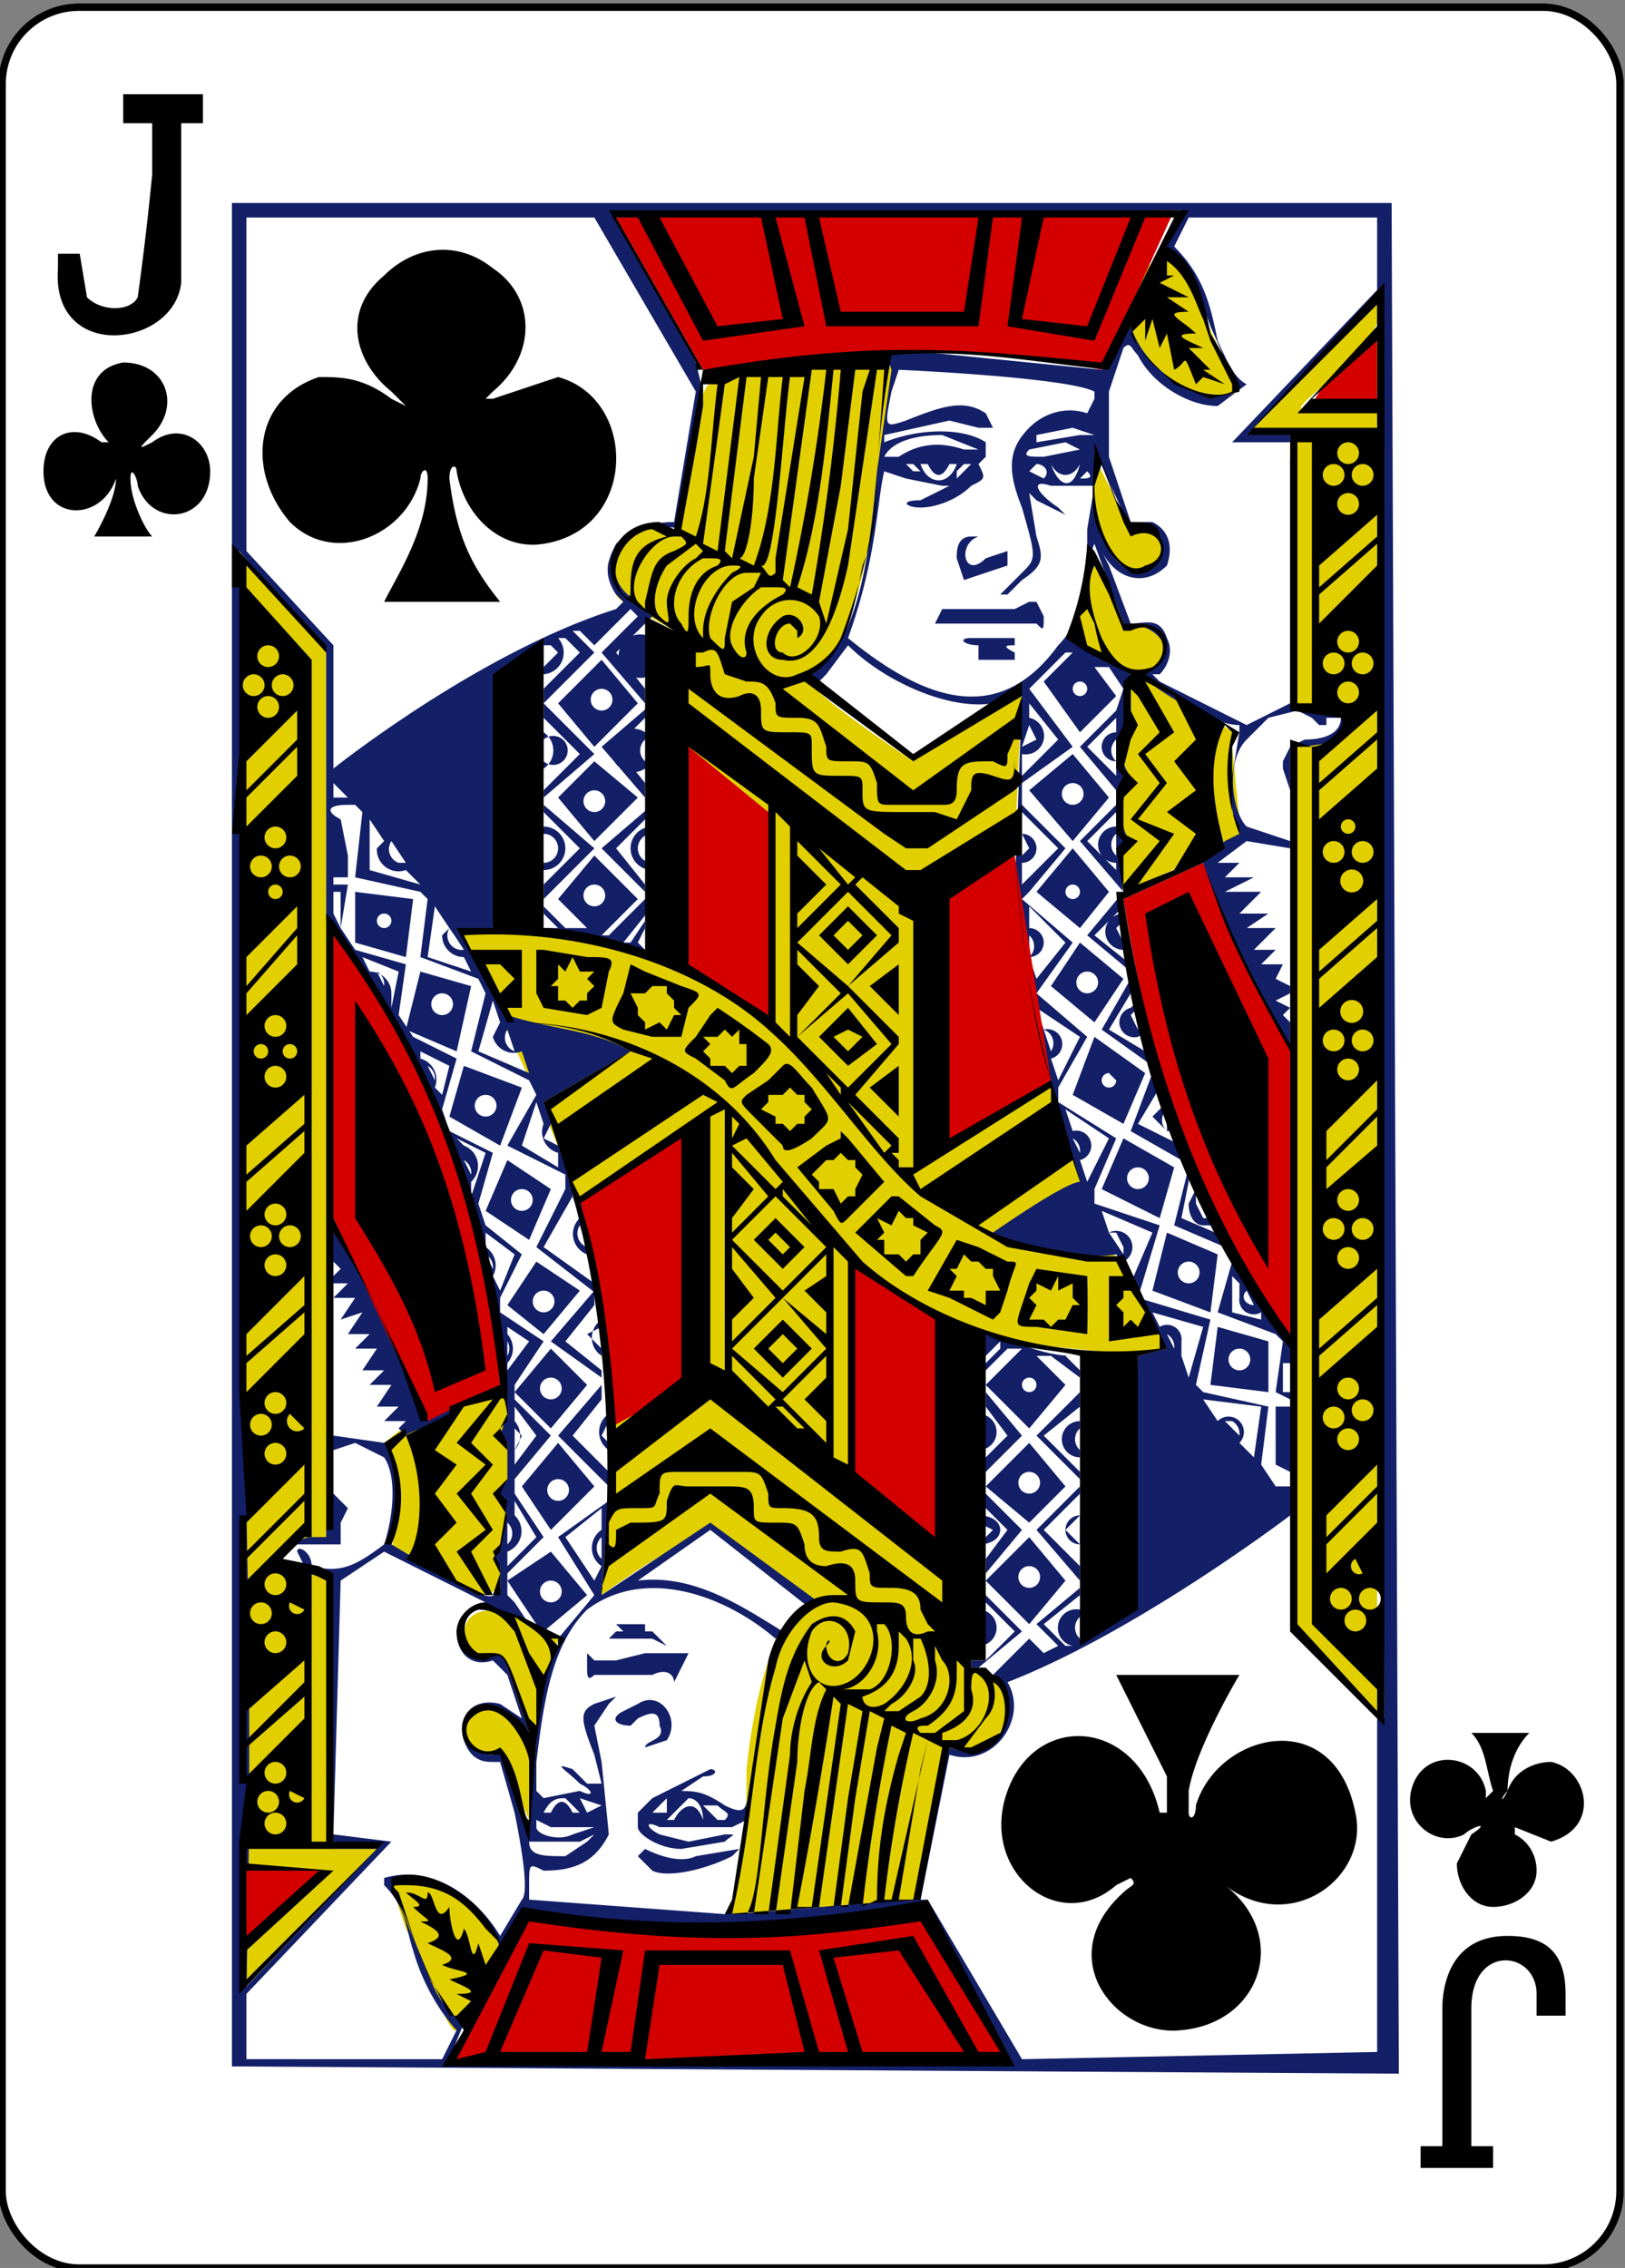 <svg xmlns="http://www.w3.org/2000/svg" width="224.2" height="312.8"><rect width="100%" height="100%" fill="#808080" stroke="none"/><rect ry="10.6" rx="10.6" width="223.2" height="311.8" x="2314.3" y="590" fill="#fff" stroke="#000" transform="translate(-2314 -589)"/><path d="M63 280c-1 1-4-8-7-14l-2-6c2-2 6-1 9 2 4 2 6 6 6 6zm-29-7v-4l11-11H34l-1-4V77l12 12v123s-6 0-6 3c-1 2 7 2 7 2v38h6l-18 18zm39-22l-4-9c-5 1-7-6-2-7 2 0 5 3 6 6v10zm1-11c-2-3-3-12-6-12-3 1-5-1-4-3 1-6 11-1 13 1l-3 14zm-20-26l1-6-2-9c6-5 15-10 17-7 1 12 0 18-1 27l-2 1-3-1-8-4zm101-91c-1-9-1-23 1-29 1-2 13 6 14 7v2l1 10v3l-16 7zm-6-38l2-8c1 0 2 7 5 9 5 0 5 3 4 5 0 0-1 2-3 2-4-2-10-3-8-8zm-65-6c-1-1 2-8 9-6 3-6 3-20 5-20 2-1 26-8 25-2s-2 35-11 43c-1 1 14 11 14 11l15-10-1 22c0 13 2 22 6 35-1 2 3 10 6 18l11 19c-10-4-20-2-31-6l-1 45s6 3 7 5l1 2c0 4-3 8-8 6l-5 21-25 2 2-12v-8c1-10 4-22 9-23-1 1-12-9-14-10-7 3-15 9-15 9l1-17-1-23c-2-15-9-29-14-40l-5-11c8-1 16 0 30 4l-1-46-7-4c-2-1-1-4-2-4zm67-10v-6l5 10h3c3 3 0 6-3 6-2-1-5-5-5-10zm28 156l-1-122c3-1 6 1 9-3-2-3-6-2-9-3V60l-5-1 8-8 2-2 7-8c1 2 1 4-6 11-6 5-6 5 0 4 6 0 7 0 6 2v179zM162 36l1 1 8 17c-6 2-13-3-15-8s4-13 6-10z" fill="#e2cf00"/><path d="M32 28v257l161 1-1-258zm53 54l1 1-1 1c-19 6-39 22-39 22V89L34 76V30h48l14 24-3 18c-1 0-5 0-8 3-1 2-2 4 0 7zm91 53l1-2h-3l2-2h-3l3-3h-4l3-2h-4l3-3h-5l4-2h-4l2-2h-3l4-3 6 1v19zm2-32c10 0 12-5 1-6l-1-34v-3h-6l18-19 1 196-12-12v-39c-5-4-7-11-9-15l-7-3 1-5v-2l-2 8 7 3 1 2-2 7 8 3 1 1-1 7 2 1v1h-2v8l2 1v2h-2l-2-3 1-8-9-2-1-1 2-9-10-3 4 7-4 1-1 35h-7a2 2 0 00-1 5h-1l-3-3 5-4v-1l-6 5 3 3-2 1-2-2-5 5 1 1c3 7-2 11-7 9l-5 21-25 2v-1l-1 1-27-2v-2c0-3 0-3 2-2 4 0 7-1 9-5l-1-10-1-5 2-3 1-1-3 1c-2 1-2 2 0 7l1 4h-2l-2-2c-3-1-1 0 1 2 2 1 2 2 0 1l-5 1-1-1v-4c1-8 2-16 7-21 8-6 19-2 26 4l1-1c-5-3-12-8-20-7l10-7 14 11 1-1-15-11-15 10 1-13-7 5 5 8-5 6v1c-2 3-3 8-3 13l-1 12-3-8c-1-3-1-3-2-2-7 0-4-12 4-4l1 1-3-9c-1-2-1-2-3-2-2 1-3 0-3-3 0-5 6-3 9-1l-2-3-1-1v-3l5-5-4-6v-2l5-6-5-5v-2l4-6-6-4v-2l3-6-5-4-1-3 2-7-6-3-1-3 2-7-6-3-2-3 1-7-7-2-2-3 1-6h-2v-1h2v-3l-1-5c-2-1-2-2 1-2h1l1 1-1 9 9 2 1 1-1 8 8 3 1 2-2 8 8 4 1 2-4 7 8 4v2l-4 8 9 7-1-2-7-5 4-7s0 1 0 0v-3l-4-10 12-7c-5-3-11-3-17-5l-1-1-5-10 4-1s3-24 6-35h1a3 3 0 002-5h1l2 2-5 5v2l7-7-3-3h1l2 2 5-5 1 1-5 5 6 7v-2l-4-5 4-4 1-1 4 2c-2-1-5-2-6-4-7-4-1-12 6-10l3-19-1-4-11-20 78-1-2 5s4 5 6 11l4 9c-6 2-13-3-15-9l-4 6-30-3 1 3-2 14c-1 10-2 23-9 28l2 2-1-1 1-1 3-4c5 5 14 9 20 8 2-1 3-3 4-1l-1 27c1 17 5 27 9 40-2 0-12 7-12 7 0 1 12 4 17 3l1 1a2 2 0 00-2-4l-1-3 7 3-3 7 1 2 3-10-9-3v-2l3-7-8-5v-2l4-7-7-6 5-7-7-6 1-1 5-6-6-6v-3l7-5-6-8 5-5h1l-4 4 5 7 5-5-3-4h2l2 3-1 3-5 5 5 6v2l-5 5 6 7-5 6 6 5v-1l-5-4 4-4c0-3-1-7 1-9-2-2-1-7 0-9-2-2-1-7 0-7v-7l-9-5c3-6 3-11 4-13l4 11h1c6 1 6 6 1 7 0 0 9 7 14 7v1l-1 6c-1 3 1 8 1 8l-2 1-3 3c1 5 10 24 12 26v-42zm-2 35l2-1v2zm2 3l-1-1 1-1zm-99 24l1 3a3 3 0 001 5l1 4h1c-2-5 1-7-3-12h-1zm85-135h26v10l-20 21h8v36l-6 3-12-6-1-1h1c1-1 2-3 1-5-1-3-3-2-5-2l-3-8-1-2-1-1 1 1c2 4 6 5 9 2 1-3 0-5-2-6h-3l-3-9v-9l2-6c1-1 1 0 2 1 2 4 7 7 11 7l4-3c-2-1-3-4-4-6-1-5-2-9-6-13zm-13 24v1l-1 2c-3-1-6 0-8 2-3 3-3 6-1 11 2 7 2 7 0 9l-3 3h1l2-2c3-2 3-3 2-6l-1-6 1 1 4 2-1-1c-3-2-4-4-1-3h6l-1 6v3c0 5-1 10-4 13-8 11-18 8-29-1 4-11 4-19 5-23l3 1 5 1h1l-4 2c-3 0-2 1 0 1s5-1 7-3c2-1 2-1 1-3l1-1v-2c-3-2-9-2-14 0v-1l9-2 4 1h2l-1-2c-3-2-6-1-11 1-3 1-3 1-2-4l1-3s23 1 27 3zm-3 5l3 1h-2l-6 1v-1l5-1zm-18 1l5 2h-2c-3-1-6-1-9 1h-2c1-2 4-3 8-3zm17 1l4 2-2-1-5 1c-2 0-3 0-2-1l5-1zm4 1l5 11c4-1 6 3 3 5-2 1-4 1-6-2l-2-5v-9zm-24 2h1c1 2 2 2 3 0h1c-1 3-4 3-5 0zm-1 0l1 1h-1l-1-1h1zm8 0l-1 1-1 1v-1l1-1h1zm11 0c1 2 3 2 4 0-1 4-3 3-4 0zm-2 0c1 0 2 1 1 2l-2-1 1-1zm7 1c1 1 0 1-1 1l1-1zm-16 9c-2 0-2 2-2 3l1 3 6-2v-2l-3 1c-3 3-4-2-1-3h-1zM46 174l1 1-1 1v-2zm3 5l-2 3 3-1-2 3h3l-2 2h3l-2 3h3l-2 2h3l-2 3h3l-2 2h3l-1 1 1 1c1-1 7-2 7-4l-5 1c-2-6-8-21-12-25l-1 41-2 1c-2 0-6 3-4 4l7 2v36l6 1-18 19a1371 1371 0 000-65L33 82v-1-5l12 14v37s12 17 15 25c6 12 5 30 9 37v1l1 5-1 3 1 1v5l-2 2 2 3-1 4-1 2 1 1v3c-1 2-2 1-5 0l-10-6c0-2 3-8-1-14l-7-1v-19m0-2h2l-2 2zm97-94h-1l-2 1h-9-1l-1 2h14c1 1 1 1 1-1l-1-2zm-53 5a3 3 0 100 5v-5zm50 0h-6c-2 0-1 1 1 1v2h5v-1c-2-1-1-1 0-1v-1zm-50 1v3a2 2 0 010-3zm-14 0l1 1-2 2v-3h1zm7 2l-6 6 5 6 6-6zm66 3a1 1 0 110 2 1 1 0 010-2zm-66 1a1 1 0 110 3 1 1 0 010-3zm59 2l4 5-5 5v-3a2 2 0 001-5zm-67 0v2l5 5-5 5v1l7-6zm15 0l-7 6 6 7v-2l-4-5 4-4zm89 1l2 1 1 1h1v-1h2c0 2-2 3-5 3l-2 1-1 2v1l1 3v7l-6-2c-2-2-3-9 0-12l3-3 4-1zm-25 1v2a2 2 0 000 4v2l-4-4zm-12 1l1 2-2 1zm-67 1c-2 1-1 6 0 5a3 3 0 000-5zm14 0a3 3 0 100 5c2 0 1-5 0-5zm65 1v3a2 2 0 010-3zm-79 0a2 2 0 110 3v-3zm14 0c2 0 1 3 0 3a2 2 0 010-3zm59 2l-6 5 6 7 5-6zm-66 1l-5 5 5 6 6-6zm-36 3l2 2h-2zm102 0a1 1 0 110 3 1 1 0 010-3zm-66 1a1 1 0 110 3 1 1 0 010-3zm8 2l-7 6 6 6v-1l-4-5 5-5zm-15 0v1l5 5-5 5v2l7-7zm66 1l5 5-5 5v-3a2 2 0 000-4zm13 0v2a2 2 0 000 5v1l-4-4zm-103 1l2 3-1 1a3 3 0 004 3l2 2-7-2zm39 1a3 3 0 100 6c2-1 2-6 0-6zm-15 0a3 3 0 100 6 3 3 0 000-6zm79 1v3a2 2 0 010-3zm-64 0v4a2 2 0 010-4zm-15 0a2 2 0 110 4 2 2 0 010-4zm66 0l1 2-1 1zm-87 1l2 3h-1a2 2 0 01-1-3zm94 1l-5 6 6 5 4-5zm-66 1l-5 6 4 4h-3l-3-3v1l2 2h-2v1l14 2-1-1 1-2v-1l-2 3h-1l4-5-1-1-5 5h-1l5-5zm66 4a1 1 0 110 2 1 1 0 010-2zm-66 0a1 1 0 110 3 1 1 0 010-3zm-33 1v7l7 2 1-8zm-3 0h1v5l-1-2zm14 2l2 3-1 1a3 3 0 003 3l1 2-6-2zm82 0l5 5-4 5-1-3a2 2 0 000-4zm-89 1a1 1 0 110 2 1 1 0 010-2zm102 0a2 2 0 100 5v-5zm0 1v3l-1-2 1-1zm-93 1a72 72 0 012 3 2 2 0 01-2-3zm80 1a2 2 0 010 3zm7 1l-4 6 6 5 4-6zm-99 2l5 2-1 5v-2a3 3 0 00-3-3l-1-2zm8 2l-2 8 7 3 2-9zm92 0a1 1 0 110 3 1 1 0 010-3zm-98 0a2 2 0 011 2l-1-2zm104 1l-4 7 7 5-1-2-5-3 3-5zm-95 2a1 1 0 110 3 1 1 0 010-3zm7 1l1 3-1 2a3 3 0 004 2l1 3-7-3zm89 0l-1 1a2 2 0 001 4c2-1 1-5 0-5zm-14 1l6 4-3 6-1-3a2 2 0 00-1-4l-1-3zm14 0v3l-1-2 1-1zm-87 3l1 3a2 2 0 01-1-3zm74 0a2 2 0 011 3l-1-3zm7 1l-3 8 7 4 3-7zm-93 2l4 2-1 4-1-1a3 3 0 00-2-4zm6 2l-2 7 7 4 3-8zm-5 0a2 2 0 011 2zm94 1l1 1a1 1 0 11-1-1zm6 0l-3 8 7 4v-2l-6-3 3-5zm-92 3a1 1 0 110 3 1 1 0 010-3zm94 1l-2 2 2 2c3 0 1-4 0-4zm-87 0l1 3a3 3 0 002 4v2l-5-3 2-6zm87 1v3a2 2 0 010-3zm-14 0l6 4-3 6-1-3a2 2 0 00-1-4zm-71 2l1 3-2-1 1-2zm72 2a2 2 0 011 2zm-85 0l4 2-2 6v-2a3 3 0 00-1-5zm92 0l-3 7 8 4 2-7zm-91 3a2 2 0 011 2zm6 0l-3 7 6 4 3-7zm87 1a1 1 0 110 3 1 1 0 010-3zm8 3l-1 2c0 2 1 3 2 3h1c1-1 0-5-2-5zm-93 0a1 1 0 110 3 1 1 0 010-3zm95 4h-1l-1-2v-1c2-1 2 3 2 3zm-87 1a74 74 0 001 3 2 2 0 01-1-3zm81 1l-2 8 8 3 1-8zm-94 0l4 3-2 5-1-2a3 3 0 00-1-4zm87 0l1 2v1l-2-3h1zm-87 3a2 2 0 011 2zm7 1l-4 6 5 4 5-6zm90 0a1 1 0 110 3 1 1 0 010-3zm6 2l1 1v2a2 2 0 003 2v1l-4-1zm-95 2a1 1 0 110 3 1 1 0 010-3zm97 0l1 2c-1 0-2-1-1-2zm-90 0l-6 7 7 5v-1l-5-4 4-5zm77 3l7 2-2 7-1-3v-2a2 2 0 00-3-2zm-76 1a3 3 0 000 5v-1l-2-2 2-1v-1zm85 1l-1 8 8 1v-7zm-98 0l3 2-3 4v-1a3 3 0 000-4zm91 1a2 2 0 011 2l-1-2zm-25 1s1 0 0 0l-1 2v1l3-3v1l-3 3v1l4-4h2l-5 5 6 6 5-6-4-4h2l4 3v-1l-2-2h1c-4 0-8-2-11-3h-1v1zm-66 0a2 2 0 010 2zm101 1a1 1 0 110 3 1 1 0 010-3zm-95 0l-5 6 5 5 5-6zm101 2h1v4h-1zm-35 2a1 1 0 110 2 1 1 0 010-2zm-66 0a1 1 0 110 3 1 1 0 010-3zm7 1l-6 7 7 7v-2l-5-5 4-5zm66 1l-6 6 6 6v-1l-5-5 5-4zm-13 0v2l3 4-4 4v2l6-6zm30 1l8 1-1 7-2-2a2 2 0 00-3-3zm-95 1l3 4-3 4v-2a3 3 0 000-4zm13 1a3 3 0 000 5v-1l-1-1 1-2zm51 0v5a2 2 0 000-5zm14 1a2 2 0 000 5v-5zm21 0a2 2 0 011 2l-2-2h1zm-35 0a2 2 0 010 3v-3zm-64 1l1 1-1 2zm78 0v3a2 2 0 010-3zm-7 2l-6 6 6 5 5-5zm-65 0l-5 6 4 6 6-6zm-28 0l4 2c2 3 1 9 0 12-4 3-6 4-10 3 0-2-2-3-2-2l1 2-3-1 1-2h7v-3l1-2-2-2v-6l3-1zm93 4a1 1 0 110 3 1 1 0 010-3zm-65 1a1 1 0 110 3 1 1 0 010-3zm72 1l-6 6 6 7v-2l-5-5 5-5zm-14 0v2l4 4-3 4v2l5-6zm-64 2l3 5-4 4v-2a3 3 0 001-5zm12 1v3a3 3 0 000 5l-1 2-4-6zm95 1v16l12 12v46l-49 1-13-22h-1l4-20c6 2 11-5 8-10 18-7 39-23 39-23zm-29 0a2 2 0 100 4l1-2-1-2zm-14 0v4c2 0 3-1 3-2s-1-2-3-2zm14 0v4l-2-2 2-2zm-14 1l2 1-2 2v-3zm-65 0a2 2 0 010 3zm13 2v3a2 2 0 010-3zm59 0l-6 6 6 6 5-6zm-66 2l-6 4 4 6 1 1 6-5zm-23 0l14 7s-4 2-4 4c0 3 2 5 5 4l2 2 2 6-3-2c-4-1-6 2-5 5s3 3 4 3h1l2 7c1 5 2 11 1 12l-3 5c-3-5-9-10-16-8v1c3 3 3 6 4 9 2 7 6 11 6 11l-2 4H34v-9l20-21-8-1 1-35 6-4zm89 2a1 1 0 110 3 1 1 0 010-3zm-66 2a1 1 0 110 3 1 1 0 010-3zm59 1l1 2 4 4-4 4h-2v1h1l6-5zm0 3v5a2 2 0 000-5zm14 1v3a2 2 0 010-3zm-14 0a2 2 0 010 3v-3zm-47 1h-3l1 1h-1l-1 1h6l2 1-2-2h-1v-1h-1zm7 4h-6l-4 1h-3l-1-1v2c0 1 0 2 1 1h8c2-1 3 0 3 1l1-2 1-2zm-7 7l-2 1c-2 1-1 2 1 2l1-1c2-1 3-1 3 1 1 2-2 2-2 3l3-1c2-3-1-7-4-5zm10 9l-8 4-2 2v2c0 1 3 3 6 3l6-1c1-1 2-1 0-1l-5 1-4-1c-2-1-2-2 0-1h10l2-1v-1-2c0 2-1 2-3 1-3-2-4-2-7-2h1l3-2c2 0 2-1 1-1zm-20 4l2 2h-1c-1-2-2-2-3 0h-1c1-2 2-2 3-2zm2 0l3 1-2 1-1-2zm-5 0l-1 1c0 1 0 0 0 0l1-1zm20 0c1 0 2 1 2 3-1-3-3-2-4 0h-1l3-3zm-3 0v2h-1-1l1-1 1-1zm5 1h2c1 1 2 1 1 2h-1l-1-1-1-1zm-23 2l2 1h6l-3 1c-2 1-5 0-5-1v-1zm8 2l-1 1-3 2c-3 0-5 0-5-2h7l2-1zm20 2l-6 1c-2 1-5 0-7-1l-1 1 2 2c2 1 7 0 11-2l1-1zm-33 14l4-5c22 4 47 1 54 0a3331 3331 0 0012 20H62l2-5c-2-1-4-4-5-7l-5-12c4-2 14 3 15 9z" fill="#131f67"/><path d="M139 284H62l10-20c19 3 37 2 55 0l12 20zM34 268v-10h10zm83-63v-31l14 9v31zm-33-8c0-11-2-21-4-32l14-9 1 35zm-38-29v-40c13 19 21 38 23 63l-10 5-13-28zm132 18c-12-16-19-37-23-62l11-5c3 9 7 18 12 25zm-48-28l-1-33 11-7 5 31zm-24-18l-12-7 1-30 11 9zm75-84c1-3 6-7 9-9v9h-9zm-84-5L85 30l77-1-10 22c-20-4-38-2-55 0z" fill="#d40000"/><path d="M28 13H17v4h4v7a404 404 0 01-2 17c-1 2-5 2-7 0l-1-6H8v2c-1 13 16 11 17 2V27 17h3zm105 228l3-4c2-2 1-5 1-5 2 1 2 5 1 7l-4 2h-1zm4-10l-1-1h-2v-1h2v-45c3 2 9 2 13 3v40l8-5v-35l4-1-6-13c-1 1-14-1-18-3l12-7-3-11-1-3c-3-9-4-21-5-31h1v-7l-1 1v-3l1-1v-1l-1-1v-4h1v-8l-15 10-14-11c5-3 6-10 7-15 2-5 2-9 2-13a134 134 0 012-16c10-1 20 1 30 2l3-6 1 3 5 5 5 2 4-1v-1l-1-2-3-5c-1-5-2-10-6-12l3-5H84l12 21v1h1l-4 22-2-1c-7 0-9 8-4 11l3 2 3 2-4-2v46s-8-3-14-3V88l-7 5v35h-5a468 468 0 007 13c6 0 12 1 17 4l-12 7c5 14 11 35 8 68v-1l1-3 14-10 19 14h-2c-5 0-8 5-9 9l-3 20-2 13-1 2 27-2 4-21 3 1c7-1 6-11 3-11zM105 30l3 14-9 1-8-15zm57 0l-10 20c-20-2-32-3-55 1L85 30h3l9 17 14-2-4-15h4l3 15h21l2-15h4l-2 15 12 2 7-17zm-27 0l-2 13h-17l-3-13zm21 0l-6 15-9-1 3-14zM54 54l2 2-2-1c-4-3-7-3-10-3-9 3-10 13-4 20 6 6 16 2 18-6 0-1 1-2 1 0 0 7-4 13-6 17h16c-4-5-6-9-7-17 0-2 1-2 1-1 1 6 6 11 12 10 13-2 13-20 2-23l-9 3h-1l1-1c6-5 6-13 0-17-5-4-11-3-15 1-6 5-4 12 1 16zm112-10l1 3 3 6v1c-4 2-12-3-14-8l2-2v3l1-3 1 4 1-2 1 5c2-1 1-3 3 2l1-1 3 1-3-2h1l-3-3h2c-2-1-5-2-1-2-2-2-5-3-1-3l-3-2h3l-4-2 2-1h-1v-2c3 2 4 6 5 8zm25-5l-19 21h6v38l7 1c1 1-2 4-4 4l-3-1v42c-4-7-7-12-12-25l3-2c-1-4-3-11 0-17l1 1c-1 4-1 9 1 14v-1l-1-2v-3-6l1-2-13-8c-1 0-1 0 0 0 2-1 3-2 3-4s-2-3-4-3h-2a69 69 0 01-2-6l-2-4-1-1a40 40 0 01-3 13l3 2 6 3-1 1v6l-1 2v4l1 1-1 2v6l1 1-1 1 1 6h-1c2 24 11 47 24 63v39l13 13zm-1 3v3l-11 12h11v2h-17zm0 5v8h-9zM17 50c-6 1-5 8-2 11h-1c-4-3-8-1-8 4 0 7 8 7 10 1 0 0 0-1 0 0 0 3-3 8-3 8h8c-1-1-3-5-3-8 0-2 1 0 1 1 2 6 10 5 10-2 0-4-4-7-8-4-2 1-2 1 0-1 4-4 2-10-4-10zm98 1h1a343 343 0 01-4 31l-2-1c3-9 4-20 5-30zm7 0l-1 14c0 7-2 15-5 23-1 2-3 4-6 5-4 2-8-4-5-8 2-3 6-3 8 0 1 3-3 7-5 5-2 0-1-4 1-4l1 1v1c2-1 0-4-2-3-3 2-3 6 0 6 4 1 7-4 9-13l4-27zm-4 0h2l-1 3-2 19-3 13-1-3 3-16 2-16zm-9 1h2l-4 25v2c-1 1-1 0-2-1 2 1 3-19 4-26zm3-1h2a294 294 0 01-5 30l-1-1 4-29zm-4 1c-1 8-1 18-4 26l-2-1c1 0 2-5 2-11l2-14zm-3 0l-1 11-3 14-1-1 3-24zm-5 1l2-1-3 24-2-1 3-22zm-1 0c-1 8-1 15-3 21l-2-1 2-11 1-6v-3zm82 8v36h-2V61zm5 0a1 1 0 110 3 1 1 0 010-3zm-34 13c1 3 3 4 4 5 2 1 6-2 4-5 0-2-2-2-4-2l-2-3-3-8c0 5-1 10 1 13zm36-10a1 1 0 110 3 1 1 0 010-3zm-4 0a1 1 0 110 3 1 1 0 010-3zm-32 0l3 8 1 2c4-2 6 3 2 4-3 2-7-4-7-11l1-3zm34 4a1 1 0 110 3 1 1 0 010-3zm4 3v3l-8 7v-3zM90 73l2 1c-4 1-5 3-5 7 0 1 0 2-1 1-3-4 1-9 4-9zm3 1h1c1 1 1 1-1 2-3 1-3 3-4 7v1l-1-1c-2-3 2-9 5-9zm3 1l1 1-1 1c-2 1-4 4-4 6s1 4-1 2c-1-1-1-4 1-7l4-3zm94 0v3l-8 8v-4zm-92 2c1 0 2 0 1 1-3 1-4 4-4 7 0 2 0 3-1 1-2-2-1-7 3-9h1zm3 1c1 0 2 0 0 1-2 2-4 5-4 8v1c-3-3 0-10 4-10zm50 0l2 4 2 5h1c4-2 6 3 3 5-3 1-5 0-7-4-2-5-2-8-1-10zm-48 1h2l-1 2-3 2-1 5c0 2 0 2-2 0-1-3 2-9 5-9zm4 2c1 0 2 0 1 1-4 2-6 5-5 8 0 1-1 1-2-1s1-6 4-8h2zm43 3l1 2a31 31 0 001 4l-2-1-1-4 1-1zm36 3a1 1 0 110 3 1 1 0 010-3zM37 89a1 1 0 110 3 1 1 0 010-3zm60 1c2-1 2 0 3 3l3 1c2 0 3 0 4 3 0 2 0 2 3 2s3 1 4 4c0 2 0 2 3 2s3 0 4 3c0 3 0 3 2 3h7c1 0 2 0 2-2 0-4 1-4 5-4 2 1 2 1 2-1 1-2 1-3 1-1 0 5 0 5-3 4s-3 0-3 2l-2 4-3-1h-4c-6 0-6 0-6-3 0-2 0-2-3-2-4 0-4 0-4-4 0-2 0-2-3-2-4 0-4 0-4-3 0-2-1-3-3-2-3 1-4-1-4-3s0-1-2-1v-2h1zm91 0a1 1 0 110 3 1 1 0 010-3zm-4 0a1 1 0 110 3 1 1 0 010-3zM39 93a1 1 0 110 3 1 1 0 010-3zm-4 0a1 1 0 110 3 1 1 0 010-3zm76 1l15 11 15-9-1 3-14 10-18-14zm75 0a1 1 0 110 3 1 1 0 010-3zm-24 2l3 6-3 3 3 4-4 3 4 3-3 5-5 2 5-7-5-2 4-5-3-4 4-3-4-7zm-67-1l27 20 3 2h3l12-8v3l-13 8h-2L95 97zm61 0l1 1 3 5-3 3 3 4-4 5 4 3-5 6v-4l2-2-2-1v-5l2-2-2-2 1-4 1-2-1-2zM37 96a1 1 0 110 3 1 1 0 010-3zm153 5l-8 7v-3l8-7zM41 98v4l-7 7v-4zm149 4v4l-8 7v-4zm-9 1v121l9 9v3l-11-12V103zm-140 0v4l-7 7v-4zm54 0l11 8v29l-11-7zm91 10a1 1 0 110 2 1 1 0 010-2zm-77 1v29l-2-2v-29zm-71 0a1 1 0 110 3 1 1 0 010-3zm150 2a1 1 0 110 3 1 1 0 010-3zm-4 0a1 1 0 110 3 1 1 0 010-3zm-74 0l6 6-6 6v-2l4-4-4-4zm3 1l5 4-1 1zm-73 1a1 1 0 110 3 1 1 0 010-3zm-4 0a1 1 0 110 3 1 1 0 010-3zm104 0c1 12 2 20 5 31l-14 8v-33zm38 27v39c-13-18-20-40-23-60l11-5c3 8 2 8 12 26zm9-25a1 1 0 11-1 3 1 1 0 011-3zm-149 2a1 1 0 110 2 1 1 0 010-2zm81-1l5 4v3l-6-6zm-2 2l6 6-6 7-7-6zm47 0l-6 3c3 21 9 36 17 49v-29l-11-23zm26 1v3l-8 7v-3zm-73 1l-4 4 4 4 4-4zm-76 0v3l-7 8v-4zm85 2v34h-2v-35zm-9 0l2 2-2 2-2-2zm73 1v4l-8 7v-4zm-84 14c8 7 14 17 21 23l12 7 11 2h4l1 2h-2v9l7-1v2c-16 2-32-4-41-12l-12-14c-8-13-23-19-36-19l-1-2h2v-4-4h-7l-1-2c16-1 32 4 42 13zm-65-13v4l-7 7v-3zm83 1v3l-4 3 4 4v3l-7-7zm-49 1h-1v6l1 2 6 1 2-1 1-5c1-2 0-2-3-2l-6-1zm35 0l6 6-6 6v-3l3-4-3-3zm-31 1l1 2h2l-1 1 1 1-1 1v1h-1l-1 1-1-1h-1v-2h-1l1-1v-2l1 1zm-9 2l1 1-1 1-1 1-2-4h2zm17-1l-1 4c-2 4-2 4 0 5l4 1h4l1-4c2-2 2-2-1-3l-5-2-2-1zm3 3h2v1l1 1v1l1 1h-1l-1 2-1-1-2 1v-1l-1-1v-1l-1-2h2zm27 1l6 7-6 6-7-7zm69 1a1 1 0 111 3 1 1 0 01-1-3zm-87 1l-1 1-2 3c-2 2-2 2 0 3l4 3c1 2 1 1 4-1 2-2 3-3 2-4a100 100 0 00-7-5zm18 0l-4 4 4 4 4-3zm-68-1v30c5 8 9 15 11 24l7-3c-3-25-10-39-18-51zm-11 2a1 1 0 110 3 1 1 0 010-3zm79 2l2 1-2 2-2-2zm71 0a1 1 0 110 3 1 1 0 010-3zm-4 0a1 1 0 110 3 1 1 0 010-3zm-84 0l1 1 1-1v2h1v3h-1l-1 1-1-1h-2v-1l-1-1 1-1-1-1h2zm-64 2a1 1 0 110 2 1 1 0 010-2zm4 0a1 1 0 110 2 1 1 0 010-2zm84 3l-4 3 4 4v3l-6-6 6-7zm-34-1l-13 9-1-2 11-8zm96 0a1 1 0 110 3 1 1 0 010-3zm-78 1l-2 2-3 2c-1 1-1 1 1 3l2 2 2 2c0 1 1 1 4-1 3-3 3-2 0-7-2-2-3-4-4-3zm-70 0a1 1 0 110 3 1 1 0 010-3zm76 1l2 2v1zm76 1v4l-7 7v-4zm-81 1l1 1h1v1l1 1-1 1v1h-1l-1 1-1-1h-1v-1l-2-1 1-1v-1h2zm36 0v2l-18 12-1-2zm-48 1l2 1-19 13-1-2zm-55 0v4l-8 7v-4zm75 1l6 6-1 1zm-17 1v36l-2-1v-34zm1 1l1 1-1 2zm89 0v4l-7 6v-3zm-148 2v3l-8 8v-4zm74 0v1l-2 1-4 3 5 6c1 2 1 2 2 1l5-5-5-6-1-1zm-13 1l5 6-1 1-6-6zm-9 0v33l-9 7s-1-20-5-31zm22 2l1 1h1v1l1 1-1 2v1h-1l-1 1-1-2h-2v-1l-1-1 1-1 1-1h1zm8 0v1l-1-1zm-23 2v-2l5 6-5 5v-2l3-4zm47-1l1 3-12 7-2-1zm38 4a1 1 0 110 3 1 1 0 010-3zm-74 5l-4-4v-1zm11-4l-5 5 7 6h1c4-6 5-6 3-7l-5-4h-1zm-16 0l7 7-6 6-7-7zm-69 1a1 1 0 110 3 1 1 0 010-3zm86 1l1 1h1v1l2 1-1 1v2h-1l-1 1-1-1h-2v-2h-1l1-1-1-2 2 1zm64 1a1 1 0 110 3 1 1 0 010-3zm-84 3l4 4 3-3-4-4zm80-3a1 1 0 110 3 1 1 0 010-3zm-148 1a1 1 0 110 3 1 1 0 010-3zm4 0a1 1 0 110 3 1 1 0 010-3zm67 1l2 2-1 1-2-2zm25 1l-4 7 3 1 6 3 1-1 1-3c1-4 2-4 0-4l-4-2-3-1zm54 1a1 1 0 110 3 1 1 0 010-3zm-69 2v28l-2-1v-29zm-10 5l-6 6v-3l3-3-3-4v-3l6 7zm-69-6a1 1 0 110 3 1 1 0 010-3zm95 0l1 1h1l1 1h1v1l1 2h-2v2l-2-1h-1v-1h-2l1-2-1-1h1zm-19 0v3l-3 2 3 3v3l-6-5zm29 2l-1 2-1 3c-1 3-1 3 2 3l7 1a136 136 0 000-8l-7-1zm-25 0l11 7v30l-11-9zm72 0v4l-8 7v-4zm-44 1v2l2-1v2l1 1h-1l-1 2h-1l-1 1-1-1h-2l1-2-1-1 1-1v-1l2 1zm-104 0v4l-8 7v-3zm114 2l2 3-1 2-1-1-1 1v-2l-1-1 1-1v-1zm-48 1l6 7-6 6-7-6zm82 4l-8 7v-3l8-7zm-148-2v3l-8 8v-4zm66 1l-4 4 4 4 4-4zm0 2l2 2-2 2-2-2zm-7 3l6 6-1 1-5-5zm13 0v3l-3 3 3 3v3l-6-6zm72 3a1 1 0 110 3 1 1 0 010-3zm-148 2a1 1 0 110 3 1 1 0 010-3zm30 1l-5 6 4 3-4 4 4 5-4 3 4 6-4-2-3-5 3-3-3-4 3-4-3-2 4-6zm120 0a1 1 0 110 3 1 1 0 010-3zm-90 0l32 25v3l-32-24-13 9v-3zm86 1a1 1 0 110 3 1 1 0 010-3zm-73 3h-1l-3-3h1l3 3zm-71-2l2 2a1 1 0 11-2-2zm-4 0a1 1 0 110 3 1 1 0 010-3zm150 2a1 1 0 110 3 1 1 0 010-3zm-148 2a1 1 0 110 3 1 1 0 010-3zm152 3v3l-7 7v-3zm-96 1h8c3 0 3 0 4 3 0 2 0 2 2 2 4 0 5 1 5 4 0 2 1 2 3 2 3-1 3 0 4 3 0 2 0 2 3 2s4 1 4 3l1 2 1 1h-1c-2 1-3 0-3-2s-1-2-3-2c-4 0-4 0-4-3 0-2-1-3-4-2-2 0-3-1-3-3-1-3-1-3-4-3s-3 0-3-2c0-3-1-3-4-3h-5c-2 0-2-1-3 2 0 3 0 3-5 3l-2 1c0 2 0 3-1 2v-3c1-2 1-2 4-2s2 0 3-2c0-3 0-3 3-3zm-52-1v4l-8 8v-4zm26 4l2 3-1 5-1 1 1 2-1 3-3-6 3-3-3-5 3-4-3-3 4-6c1-1 1 3 1 3l-2 2 2 2v4l-2 2zm2-2v-5l-1-2 1-2v-5c-3-36-21-58-24-63l-1-1v-8-29L32 75v6h1v23l-1 11h1v77l1 17h-1v37h1l-1 8v21l20-21h-7v-7-30l-2-1-5-1 3-3h1V91l-9-10v-3l11 12v121h1v-41c6 9 9 17 12 26h1v-1l-13-27v-39c14 19 20 37 23 62l-7 3v1l-6 3v-1l-3 2c2 4 2 10 0 14h1s3-6 0-13l2-2c3 7 2 15 0 17l4 2 6 3h3v-4l-1-2 1-1 1-6-1-1zm120 2v4l-7 7v-4zm-148 4l-8 8v-3l8-8zm145 5l1 2a1 1 0 11-1-2zm-142 3v36h-2v-37zm-7-1a1 1 0 110 3 1 1 0 010-3zm147 2a1 1 0 110 3 1 1 0 010-3zm4 0a1 1 0 110 3 1 1 0 010-3zm-149 2l2 1a1 1 0 11-2-1zm75 0c8 1 6 9 2 11s-7-2-5-7c2-3 6-1 5 3-1 2-3 1-3-1 1-1 0-1 0 0-2 2 1 4 3 2l1-4c-1-2-3-3-6-1-3 4-4 8-5 14-2 11-2 23-4 26h-2c3-13 3-24 6-34 1-5 5-9 8-9zm-79 0a1 1 0 110 3 1 1 0 010-3zm31 0c-2 0-4 2-4 4 0 3 2 4 4 4 2-1 2-1 3 1l3 9c-1-2-4-4-6-4s-4 2-3 5c1 2 3 2 5 2l4 12 1-14c1-6 1-10 4-14l-6-3-3-1-2-1zm120 1a1 1 0 110 3 1 1 0 010-3zm-116 3l3 8v5l-1-1c-3-8-3-9-5-9h-2c-2-1-3-5 0-6 3 0 4 2 5 3zm0-2c3 2 5 3 5 6l-1 2-2-3-2-5zm50 1h1c2 2 1 8-2 9h-4c3 0 6-4 5-8v-1zm-83 1a1 1 0 110 3 1 1 0 010-3zm86 0l1 1c2 3 0 7-3 9-2 1-3 0-3-1 3-1 5-3 5-7v-2zm-48 1h1v1l-1-1zm50 0h1c1 2 2 6 0 8l-3 2h-2l1-1c2-1 4-4 3-6v-3zm3 1l1 2c2 2 1 7-3 8-2 1-3 0-1-1s4-4 3-7v-2zm3 2l1 1v6l-4 3h-2c-1-1 0-1 1-1 3-2 4-4 4-7v-2zm-90 0v3l-8 8v-4zm69 0l1 3c-2 3-3 7-3 10l-3 22h-2l4-27 3-8zm24 2c3 2 1 8-3 9h-2v-1c3-1 5-3 4-6 0-1 0-3 1-2zm19 0l7 14v5h-1c-3-13-17-14-21-3s7 20 15 13l2-1c1 1 0 1-1 2-10 9-1 20 8 19 11-1 15-13 6-20l-1-1 1 1c9 7 20-1 18-10-3-15-19-11-22-1 0 2-1 2-1 1v-3c1-6 7-16 7-16zm-41 1l1 1c-2 4-2 9-3 14l-2 17h-2l3-21c0-4 1-10 3-11zm2 2l1 1-1 7-3 21h-2a749 749 0 005-29zm-73 0v3l-8 8v-4zm75 1l2 1-2 12-2 15h-2l3-21 1-7zm-44 8v8c-1 0-1-7-4-10-3 2-6-2-4-4 4-4 8 4 8 6zm47-7l2 1-1 4-4 22h-1l2-15 2-12zm3 2l2 1-1 3c-2 7-3 13-3 20l-2 1a277 277 0 014-25zm3 1l2 1-5 22h-1a204 204 0 014-23zm77 0c2 2 2 5 3 8l-1 1v-1c-1-5-8-6-10-1s3 9 7 7c1-1 4-2 1 0l-2 4c0 3 2 6 5 6s6-2 6-5c0-2-1-4-3-5v-1l5 2c7-2 5-10 0-11-2 0-5 1-6 4-1 2-1 1 0 0 0-3 1-6 3-8zm-75 1l2 1-4 21h-2l3-18 1-4zm-90 3a1 1 0 110 3 1 1 0 010-3zm2 4l2 1a1 1 0 11-2-1zm-3 0a1 1 0 110 3 1 1 0 010-3zm1 3a1 1 0 110 3 1 1 0 010-3zm14 5l-18 18v-4l12-11-12-1v-2zm-8 3l-10 9v-9zm10 1v2c3 4 3 8 6 13l4 6-3 5h79l-12-23c-21 4-39 4-56 1l-3 5c-2-6-10-11-15-9zm2 1c5 0 8 2 11 6l2 2-2 3-1-3c-1 4-1-1-2-2-1 4-2-1-2-3-2 3-2-2-3-2 0 2-1 0-3 0 1 1 3 2 1 2 2 2 3 2 1 2 2 1 4 2 1 3 2 1 5 2 2 3 2 1 6 1 1 2 2 1 5 2 1 2l2 1-2 2h-1l-4-8-3-9c-1-1-1-1 1-1zm71 5l11 18h-3l-9-16-13 2 4 14h-4l-4-14H89l-2 14h-4l3-14-13-1-6 15-4 1 10-19c26 4 40 2 54 0zm72 12v19h-3v3h10v-3h-3v-19c0-9 9-8 9-2v3h4v-3c0-6-3-8-8-8-8 0-9 7-9 10zm-75-8l9 14h-14l-4-13zm-49 0l8 1-2 13H69zm33 2l3 12-22 1 2-13h17z"/><g><rect y="590" x="2314.3" height="311.8" width="223.2" rx="10.6" ry="10.6" fill="#fff" stroke="#000" transform="translate(-2314 -589)"/><path d="M63 280c-1 1-4-8-7-14l-2-6c2-2 6-1 9 2 4 2 6 6 6 6zm-29-7v-4l11-11H34l-1-4V77l12 12v123s-6 0-6 3c-1 2 7 2 7 2v38h6l-18 18zm39-22l-4-9c-5 1-7-6-2-7 2 0 5 3 6 6v10zm1-11c-2-3-3-12-6-12-3 1-5-1-4-3 1-6 11-1 13 1l-3 14zm-20-26l1-6-2-9c6-5 15-10 17-7 1 12 0 18-1 27l-2 1-3-1-8-4zm101-91c-1-9-1-23 1-29 1-2 13 6 14 7v2l1 10v3l-16 7zm-6-38l2-8c1 0 2 7 5 9 5 0 5 3 4 5 0 0-1 2-3 2-4-2-10-3-8-8zm-65-6c-1-1 2-8 9-6 3-6 3-20 5-20 2-1 26-8 25-2s-2 35-11 43c-1 1 14 11 14 11l15-10-1 22c0 13 2 22 6 35-1 2 3 10 6 18l11 19c-10-4-20-2-31-6l-1 45s6 3 7 5l1 2c0 4-3 8-8 6l-5 21-25 2 2-12v-8c1-10 4-22 9-23-1 1-12-9-14-10-7 3-15 9-15 9l1-17-1-23c-2-15-9-29-14-40l-5-11c8-1 16 0 30 4l-1-46-7-4c-2-1-1-4-2-4zm67-10v-6l5 10h3c3 3 0 6-3 6-2-1-5-5-5-10zm28 156l-1-122c3-1 6 1 9-3-2-3-6-2-9-3V60l-5-1 8-8 2-2 7-8c1 2 1 4-6 11-6 5-6 5 0 4 6 0 7 0 6 2v179zM162 36l1 1 8 17c-6 2-13-3-15-8s4-13 6-10z" fill="#e2cf00"/><path d="M32 28v257l161 1-1-258zm53 54l1 1-1 1c-19 6-39 22-39 22V89L34 76V30h48l14 24-3 18c-1 0-5 0-8 3-1 2-2 4 0 7zm91 53l1-2h-3l2-2h-3l3-3h-4l3-2h-4l3-3h-5l4-2h-4l2-2h-3l4-3 6 1v19zm2-32c10 0 12-5 1-6l-1-34v-3h-6l18-19 1 196-12-12v-39c-5-4-7-11-9-15l-7-3 1-5v-2l-2 8 7 3 1 2-2 7 8 3 1 1-1 7 2 1v1h-2v8l2 1v2h-2l-2-3 1-8-9-2-1-1 2-9-10-3 4 7-4 1-1 35h-7a2 2 0 00-1 5h-1l-3-3 5-4v-1l-6 5 3 3-2 1-2-2-5 5 1 1c3 7-2 11-7 9l-5 21-25 2v-1l-1 1-27-2v-2c0-3 0-3 2-2 4 0 7-1 9-5l-1-10-1-5 2-3 1-1-3 1c-2 1-2 2 0 7l1 4h-2l-2-2c-3-1-1 0 1 2 2 1 2 2 0 1l-5 1-1-1v-4c1-8 2-16 7-21 8-6 19-2 26 4l1-1c-5-3-12-8-20-7l10-7 14 11 1-1-15-11-15 10 1-13-7 5 5 8-5 6v1c-2 3-3 8-3 13l-1 12-3-8c-1-3-1-3-2-2-7 0-4-12 4-4l1 1-3-9c-1-2-1-2-3-2-2 1-3 0-3-3 0-5 6-3 9-1l-2-3-1-1v-3l5-5-4-6v-2l5-6-5-5v-2l4-6-6-4v-2l3-6-5-4-1-3 2-7-6-3-1-3 2-7-6-3-2-3 1-7-7-2-2-3 1-6h-2v-1h2v-3l-1-5c-2-1-2-2 1-2h1l1 1-1 9 9 2 1 1-1 8 8 3 1 2-2 8 8 4 1 2-4 7 8 4v2l-4 8 9 7-1-2-7-5 4-7s0 1 0 0v-3l-4-10 12-7c-5-3-11-3-17-5l-1-1-5-10 4-1s3-24 6-35h1a3 3 0 002-5h1l2 2-5 5v2l7-7-3-3h1l2 2 5-5 1 1-5 5 6 7v-2l-4-5 4-4 1-1 4 2c-2-1-5-2-6-4-7-4-1-12 6-10l3-19-1-4-11-20 78-1-2 5s4 5 6 11l4 9c-6 2-13-3-15-9l-4 6-30-3 1 3-2 14c-1 10-2 23-9 28l2 2-1-1 1-1 3-4c5 5 14 9 20 8 2-1 3-3 4-1l-1 27c1 17 5 27 9 40-2 0-12 7-12 7 0 1 12 4 17 3l1 1a2 2 0 00-2-4l-1-3 7 3-3 7 1 2 3-10-9-3v-2l3-7-8-5v-2l4-7-7-6 5-7-7-6 1-1 5-6-6-6v-3l7-5-6-8 5-5h1l-4 4 5 7 5-5-3-4h2l2 3-1 3-5 5 5 6v2l-5 5 6 7-5 6 6 5v-1l-5-4 4-4c0-3-1-7 1-9-2-2-1-7 0-9-2-2-1-7 0-7v-7l-9-5c3-6 3-11 4-13l4 11h1c6 1 6 6 1 7 0 0 9 7 14 7v1l-1 6c-1 3 1 8 1 8l-2 1-3 3c1 5 10 24 12 26v-42zm-2 35l2-1v2zm2 3l-1-1 1-1zm-99 24l1 3a3 3 0 001 5l1 4h1c-2-5 1-7-3-12h-1zm85-135h26v10l-20 21h8v36l-6 3-12-6-1-1h1c1-1 2-3 1-5-1-3-3-2-5-2l-3-8-1-2-1-1 1 1c2 4 6 5 9 2 1-3 0-5-2-6h-3l-3-9v-9l2-6c1-1 1 0 2 1 2 4 7 7 11 7l4-3c-2-1-3-4-4-6-1-5-2-9-6-13zm-13 24v1l-1 2c-3-1-6 0-8 2-3 3-3 6-1 11 2 7 2 7 0 9l-3 3h1l2-2c3-2 3-3 2-6l-1-6 1 1 4 2-1-1c-3-2-4-4-1-3h6l-1 6v3c0 5-1 10-4 13-8 11-18 8-29-1 4-11 4-19 5-23l3 1 5 1h1l-4 2c-3 0-2 1 0 1s5-1 7-3c2-1 2-1 1-3l1-1v-2c-3-2-9-2-14 0v-1l9-2 4 1h2l-1-2c-3-2-6-1-11 1-3 1-3 1-2-4l1-3s23 1 27 3zm-3 5l3 1h-2l-6 1v-1l5-1zm-18 1l5 2h-2c-3-1-6-1-9 1h-2c1-2 4-3 8-3zm17 1l4 2-2-1-5 1c-2 0-3 0-2-1l5-1zm4 1l5 11c4-1 6 3 3 5-2 1-4 1-6-2l-2-5v-9zm-24 2h1c1 2 2 2 3 0h1c-1 3-4 3-5 0zm-1 0l1 1h-1l-1-1h1zm8 0l-1 1-1 1v-1l1-1h1zm11 0c1 2 3 2 4 0-1 4-3 3-4 0zm-2 0c1 0 2 1 1 2l-2-1 1-1zm7 1c1 1 0 1-1 1l1-1zm-16 9c-2 0-2 2-2 3l1 3 6-2v-2l-3 1c-3 3-4-2-1-3h-1zM46 174l1 1-1 1v-2zm3 5l-2 3 3-1-2 3h3l-2 2h3l-2 3h3l-2 2h3l-2 3h3l-2 2h3l-1 1 1 1c1-1 7-2 7-4l-5 1c-2-6-8-21-12-25l-1 41v1h-2c-2 0-6 3-4 4l7 2v36l6 1-18 19a1371 1371 0 000-65L33 82v-1-5l12 14v37s12 17 15 25c6 12 5 30 9 37v1l1 5-1 3 1 1v5l-2 2 2 3-1 4-1 2 1 1v3c-1 2-2 1-5 0l-10-6c0-2 3-8-1-14l-7-1v-19m0-2h2l-2 2zm97-94h-1l-2 1h-9-1l-1 2h14c1 1 1 1 1-1l-1-2zm-53 5a3 3 0 100 5v-5zm50 0h-6c-2 0-1 1 1 1v2h5v-1c-2-1-1-1 0-1v-1zm-50 1v3a2 2 0 010-3zm-14 0l1 1-2 2v-3h1zm7 2l-6 6 5 6 6-6zm66 3a1 1 0 110 2 1 1 0 010-2zm-66 1a1 1 0 110 3 1 1 0 010-3zm59 2l4 5-5 5v-3a2 2 0 001-5zm-67 0v2l5 5-5 5v1l7-6zm15 0l-7 6 6 7v-2l-4-5 4-4zm89 1l2 1 1 1h1v-1h2c0 2-2 3-5 3l-2 1-1 2v1l1 3v7l-6-2c-2-2-3-9 0-12l3-3 4-1zm-25 1v2a2 2 0 000 4v2l-4-4zm-12 1l1 2-2 1zm-67 1c-2 1-1 6 0 5a3 3 0 000-5zm14 0a3 3 0 100 5c2 0 1-5 0-5zm65 1v3a2 2 0 010-3zm-79 0a2 2 0 110 3v-3zm14 0c2 0 1 3 0 3a2 2 0 010-3zm59 2l-6 5 6 7 5-6zm-66 1l-5 5 5 6 6-6zm-36 3l2 2h-2zm102 0a1 1 0 110 3 1 1 0 010-3zm-66 1a1 1 0 110 3 1 1 0 010-3zm8 2l-7 6 6 6v-1l-4-5 5-5zm-15 0v1l5 5-5 5v2l7-7zm66 1l5 5-5 5v-3a2 2 0 000-4zm13 0v2a2 2 0 000 5v1l-4-4zm-103 1l2 3-1 1a3 3 0 004 3l2 2-7-2zm39 1a3 3 0 100 6c2-1 2-6 0-6zm-15 0a3 3 0 100 6 3 3 0 000-6zm79 1v3a2 2 0 010-3zm-64 0v4a2 2 0 010-4zm-15 0a2 2 0 110 4 2 2 0 010-4zm66 0l1 2-1 1zm-87 1l2 3h-1a2 2 0 01-1-3zm94 1l-5 6 6 5 4-5zm-66 1l-5 6 4 4h-3l-3-3v1l2 2h-2v1l14 2-1-1 1-2v-1l-2 3h-1l4-5-1-1-5 5h-1l5-5zm66 4a1 1 0 110 2 1 1 0 010-2zm-66 0a1 1 0 110 3 1 1 0 010-3zm-33 1v7l7 2 1-8zm-3 0h1v5l-1-2zm14 2l2 3-1 1a3 3 0 003 3l1 2-6-2zm82 0l5 5-4 5-1-3a2 2 0 000-4zm-89 1a1 1 0 110 2 1 1 0 010-2zm102 0a2 2 0 100 5v-5zm0 1v3l-1-2 1-1zm-93 1a72 72 0 012 3 2 2 0 01-2-3zm80 1a2 2 0 010 3zm7 1l-4 6 6 5 4-6zm-99 2l5 2-1 5v-2a3 3 0 00-3-3l-1-2zm8 2l-2 8 7 3 2-9zm92 0a1 1 0 110 3 1 1 0 010-3zm-98 0a2 2 0 011 2l-1-2zm104 1l-4 7 7 5-1-2-5-3 3-5zm-95 2a1 1 0 110 3 1 1 0 010-3zm7 1l1 3-1 2a3 3 0 004 2l1 3-7-3zm89 0l-1 1a2 2 0 001 4c2-1 1-5 0-5zm-14 1l6 4-3 6-1-3a2 2 0 00-1-4l-1-3zm14 0v3l-1-2 1-1zm-87 3l1 3a2 2 0 01-1-3zm74 0a2 2 0 011 3l-1-3zm7 1l-3 8 7 4 3-7zm-93 2l4 2-1 4-1-1a3 3 0 00-2-4zm6 2l-2 7 7 4 3-8zm-5 0a2 2 0 011 2zm94 1l1 1a1 1 0 11-1-1zm6 0l-3 8 7 4v-2l-6-3 3-5zm-92 3a1 1 0 110 3 1 1 0 010-3zm94 1l-2 2 2 2c3 0 1-4 0-4zm-87 0l1 3a3 3 0 002 4v2l-5-3 2-6zm87 1v3a2 2 0 010-3zm-14 0l6 4-3 6-1-3a2 2 0 00-1-4zm-71 2l1 3-2-1 1-2zm72 2a2 2 0 011 2zm-85 0l4 2-2 6v-2a3 3 0 00-1-5zm92 0l-3 7 8 4 2-7zm-91 3a2 2 0 011 2zm6 0l-3 7 6 4 3-7zm87 1a1 1 0 110 3 1 1 0 010-3zm8 3l-1 2c0 2 1 3 2 3h1c1-1 0-5-2-5zm-93 0a1 1 0 110 3 1 1 0 010-3zm95 4h-1l-1-2v-1c2-1 2 3 2 3zm-87 1a74 74 0 001 3 2 2 0 01-1-3zm81 1l-2 8 8 3 1-8zm-94 0l4 3-2 5-1-2a3 3 0 00-1-4zm87 0l1 2v1l-2-3h1zm-87 3a2 2 0 011 2zm7 1l-4 6 5 4 5-6zm90 0a1 1 0 110 3 1 1 0 010-3zm6 2l1 1v2a2 2 0 003 2v1l-4-1zm-95 2a1 1 0 110 3 1 1 0 010-3zm97 0l1 2c-1 0-2-1-1-2zm-90 0l-6 7 7 5v-1l-5-4 4-5zm77 3l7 2-2 7-1-3v-2a2 2 0 00-3-2zm-76 1a3 3 0 000 5v-1l-2-2 2-1v-1zm85 1l-1 8 8 1v-7zm-98 0l3 2-3 4v-1a3 3 0 000-4zm91 1a2 2 0 011 2l-1-2zm-25 1s1 0 0 0l-1 2v1l3-3v1l-3 3v1l4-4h2l-5 5 6 6 5-6-4-4h2l4 3v-1l-2-2h1c-4 0-8-2-11-3h-1c-1 1-2 0 0 1zm-66 0a2 2 0 010 2zm101 1a1 1 0 110 3 1 1 0 010-3zm-95 0l-5 6 5 5 5-6zm101 2h1v4h-1zm-35 2a1 1 0 110 2 1 1 0 010-2zm-66 0a1 1 0 110 3 1 1 0 010-3zm7 1l-6 7 7 7v-2l-5-5 4-5zm66 1l-6 6 6 6v-1l-5-5 5-4zm-13 0v2l3 4-4 4v2l6-6zm30 1l8 1-1 7-2-2a2 2 0 00-3-3zm-95 1l3 4-3 4v-2a3 3 0 000-4zm13 1a3 3 0 000 5v-1l-1-1 1-2zm51 0v5a2 2 0 000-5zm14 1a2 2 0 000 5v-5zm21 0a2 2 0 011 2l-2-2h1zm-35 0a2 2 0 010 3v-3zm-64 1l1 1-1 2zm78 0v3a2 2 0 010-3zm-7 2l-6 6 6 5 5-5zm-65 0l-5 6 4 6 6-6zm-28 0l4 2c2 3 1 9 0 12-4 3-6 4-10 3 0-2-2-3-2-2l1 2-3-1 1-2h7v-3l1-2-2-2v-6l3-1zm93 4a1 1 0 110 3 1 1 0 010-3zm-65 1a1 1 0 110 3 1 1 0 010-3zm72 1l-6 6 6 7v-2l-5-5 5-5zm-14 0v2l4 4-3 4v2l5-6zm-64 2l3 5-4 4v-2a3 3 0 001-5zm12 1v3a3 3 0 000 5l-1 2-4-6zm95 1v16l12 12v46l-49 1-13-22h-1l4-20c6 2 11-5 8-10 18-7 39-23 39-23zm-29 0a2 2 0 100 4l1-2-1-2zm-14 0v4c2 0 3-1 3-2s-1-2-3-2zm14 0v4l-2-2 2-2zm-14 1l2 1-2 2v-3zm-65 0a2 2 0 010 3zm13 2v3a2 2 0 010-3zm59 0l-6 6 6 6 5-6zm-66 2l-6 4 4 6 1 1 6-5zm-23 0l14 7s-4 2-4 4c0 3 2 5 5 4l2 2 2 6-3-2c-4-1-6 2-5 5s3 3 4 3h1l2 7c1 5 2 11 1 12l-3 5c-3-5-9-10-16-8v1c3 3 3 6 4 9 2 7 6 11 6 11l-2 4H34v-9l20-21-8-1 1-35 6-4zm89 2a1 1 0 110 3 1 1 0 010-3zm-66 2a1 1 0 110 3 1 1 0 010-3zm59 1l1 2 4 4-4 4h-2v1h1l6-5zm0 3v5a2 2 0 000-5zm14 1v3a2 2 0 010-3zm-14 0a2 2 0 010 3v-3zm-47 1h-3l1 1h-1l-1 1h6l2 1-2-2h-1v-1h-1zm7 4h-6l-4 1h-3l-1-1v2c0 1 0 2 1 1h8c2-1 3 0 3 1l1-2 1-2zm-7 7l-2 1c-2 1-1 2 1 2l1-1c2-1 3-1 3 1 1 2-2 2-2 3l3-1c2-3-1-7-4-5zm10 9l-8 4-2 2v2c0 1 3 3 6 3l6-1c1-1 2-1 0-1l-5 1-4-1c-2-1-2-2 0-1h10l2-1v-1-2c0 2-1 2-3 1-3-2-4-2-7-2h1l3-2c2 0 2-1 1-1zm-20 4l2 2h-1c-1-2-2-2-3 0h-1c1-2 2-2 3-2zm2 0l3 1-2 1-1-2zm-5 0l-1 1c0 1 0 0 0 0l1-1zm20 0c1 0 2 1 2 3-1-3-3-2-4 0h-1l3-3zm-3 0v2h-1-1l1-1 1-1zm5 1h2c1 1 2 1 1 2h-1l-1-1-1-1zm-23 2l2 1h6l-3 1c-2 1-5 0-5-1v-1zm8 2l-1 1-3 2c-3 0-5 0-5-2h7l2-1zm20 2l-6 1c-2 1-5 0-7-1l-1 1 2 2c2 1 7 0 11-2l1-1zm-33 14l4-5c22 4 47 1 54 0a3331 3331 0 0012 20H62l2-5c-2-1-4-4-5-7l-5-12c4-2 14 3 15 9z" fill="#131f67"/><path d="M139 284H62l10-20c19 3 37 2 55 0l12 20zM34 268v-10h10zm83-63v-31l14 9v31zm-33-8c0-11-2-21-4-32l14-9 1 35zm-38-29v-40c13 19 21 38 23 63l-10 5-13-28zm132 18c-12-16-19-37-23-62l11-5c3 9 7 18 12 25zm-48-28l-1-33 11-7 5 31zm-24-18l-12-7 1-30 11 9zm75-84c1-3 6-7 9-9v9h-9zm-84-5L85 30l77-1-10 22c-20-4-38-2-55 0z" fill="#d40000"/><path d="M28 13H17v4h4v7a404 404 0 01-2 17c-1 2-5 2-7 0l-1-6H8v2c-1 13 16 11 17 2V27 17h3zm105 228l3-4c2-2 1-5 1-5 2 1 2 5 1 7l-4 2h-1zm4-10l-1-1h-2v-1h2v-45c3 2 9 2 13 3v40l8-5v-35l4-1-6-13c-1 1-14-1-18-3l12-7-3-11-1-3c-3-9-4-21-5-31h1v-7l-1 1v-3l1-1v-1l-1-1v-4h1v-8l-15 10-14-11c5-3 6-10 7-15 2-5 2-9 2-13a134 134 0 012-16c10-1 20 1 30 2l3-6 1 3 5 5 5 2 4-1v-1l-1-2-3-5c-1-5-2-10-6-12l3-5H84l12 21v1h1l-4 22-2-1c-7 0-9 8-4 11l3 2 3 2-4-2v46s-8-3-14-3V88l-7 5v35h-5a468 468 0 007 13c6 0 12 1 17 4l-12 7c5 14 11 35 8 68v-1l1-3 14-10 19 14h-2c-5 0-8 5-9 9l-3 20-2 13-1 2 27-2 4-21 3 1c7-1 6-11 3-11zM105 30l3 14-9 1-8-15zm57 0l-10 20c-20-2-32-3-55 1L85 30h3l9 17 14-2-4-15h4l3 15h21l2-15h4l-2 15 12 2 7-17zm-27 0l-2 13h-17l-3-13zm21 0l-6 15-9-1 3-14zM54 54l2 2-2-1c-4-3-7-3-10-3-9 3-10 13-4 20 6 6 16 2 18-6 0-1 1-2 1 0 0 7-4 13-6 17h16c-4-5-6-9-7-17 0-2 1-2 1-1 1 6 6 11 12 10 13-2 13-20 2-23l-9 3h-1l1-1c6-5 6-13 0-17-5-4-11-3-15 1-6 5-4 12 1 16zm112-10l1 3 3 6v1c-4 2-12-3-14-8l2-2v3l1-3 1 4 1-2 1 5c2-1 1-3 3 2l1-1 3 1-3-2h1l-3-3h2c-2-1-5-2-1-2-2-2-5-3-1-3l-3-2h3l-4-2 2-1h-1v-2c3 2 4 6 5 8zm25-5l-19 21h6v38l7 1c1 1-2 4-4 4l-3-1v42c-4-7-7-12-12-25l3-2c-1-4-3-11 0-17l1 1c-1 4-1 9 1 14v-1l-1-2v-3-6l1-2-13-8c-1 0-1 0 0 0 2-1 3-2 3-4s-2-3-4-3h-2a69 69 0 01-2-6l-2-4-1-1a40 40 0 01-3 13l3 2 6 3-1 1v6l-1 2v4l1 1-1 2v6l1 1-1 1 1 6h-1c2 24 11 47 24 63v39l13 13zm-1 3v3l-11 12h11v2h-17zm0 5v8h-9zM17 50c-6 1-5 8-2 11h-1c-4-3-8-1-8 4 0 7 8 7 10 1 0 0 0-1 0 0 0 3-3 8-3 8h8c-1-1-3-5-3-8 0-2 1 0 1 1 2 6 10 5 10-2 0-4-4-7-8-4-2 1-2 1 0-1 4-4 2-10-4-10zm98 1h1a343 343 0 01-4 31l-2-1c3-9 4-20 5-30zm7 0l-1 14c0 7-2 15-5 23-1 2-3 4-6 5-4 2-8-4-5-8 2-3 6-3 8 0 1 3-3 7-5 5-2 0-1-4 1-4l1 1v1c2-1 0-4-2-3-3 2-3 6 0 6 4 1 7-4 9-13l4-27zm-4 0h2l-1 3-2 19-3 13-1-3 3-16 2-16zm-9 1h2l-4 25v2c-1 1-1 0-2-1 2 1 3-19 4-26zm3-1h2a294 294 0 01-5 30l-1-1 4-29zm-4 1c-1 8-1 18-4 26l-2-1c1 0 2-5 2-11l2-14zm-3 0l-1 11-3 14-1-1 3-24zm-5 1l2-1-3 24-2-1 3-22zm-1 0c-1 8-1 15-3 21l-2-1 2-11 1-6v-3zm82 8v36h-2V61zm5 0a1 1 0 110 3 1 1 0 010-3zm-34 13c1 3 3 4 4 5 2 1 6-2 4-5 0-2-2-2-4-2l-2-3-3-8c0 5-1 10 1 13zm36-10a1 1 0 110 3 1 1 0 010-3zm-4 0a1 1 0 110 3 1 1 0 010-3zm-32 0l3 8 1 2c4-2 6 3 2 4-3 2-7-4-7-11l1-3zm34 4a1 1 0 110 3 1 1 0 010-3zm4 3v3l-8 7v-3zM90 73l2 1c-4 1-5 3-5 7 0 1 0 2-1 1-3-4 1-9 4-9zm3 1h1c1 1 1 1-1 2-3 1-3 3-4 7v1l-1-1c-2-3 2-9 5-9zm3 1l1 1-1 1c-2 1-4 4-4 6s1 4-1 2c-1-1-1-4 1-7l4-3zm94 0v3l-8 8v-4zm-92 2c1 0 2 0 1 1-3 1-4 4-4 7 0 2 0 3-1 1-2-2-1-7 3-9h1zm3 1c1 0 2 0 0 1-2 2-4 5-4 8v1c-3-3 0-10 4-10zm50 0l2 4 2 5h1c4-2 6 3 3 5-3 1-5 0-7-4-2-5-2-8-1-10zm-48 1h2l-1 2-3 2-1 5c0 2 0 2-2 0-1-3 2-9 5-9zm4 2c1 0 2 0 1 1-4 2-6 5-5 8 0 1-1 1-2-1s1-6 4-8h2zm43 3l1 2a31 31 0 001 4l-2-1-1-4 1-1zm36 3a1 1 0 110 3 1 1 0 010-3zM37 89a1 1 0 110 3 1 1 0 010-3zm60 1c2-1 2 0 3 3l3 1c2 0 3 0 4 3 0 2 0 2 3 2s3 1 4 4c0 2 0 2 3 2s3 0 4 3c0 3 0 3 2 3h7c1 0 2 0 2-2 0-4 1-4 5-4 2 1 2 1 2-1 1-2 1-3 1-1 0 5 0 5-3 4s-3 0-3 2l-2 4-3-1h-4c-6 0-6 0-6-3 0-2 0-2-3-2-4 0-4 0-4-4 0-2 0-2-3-2-4 0-4 0-4-3 0-2-1-3-3-2-3 1-4-1-4-3s0-1-2-1v-2h1zm91 0a1 1 0 110 3 1 1 0 010-3zm-4 0a1 1 0 110 3 1 1 0 010-3zM39 93a1 1 0 110 3 1 1 0 010-3zm-4 0a1 1 0 110 3 1 1 0 010-3zm76 1l15 11 15-9-1 3-14 10-18-14zm75 0a1 1 0 110 3 1 1 0 010-3zm-24 2l3 6-3 3 3 4-4 3 4 3-3 5-5 2 5-7-5-2 4-5-3-4 4-3-4-7zm-67-1l27 20 3 2h3l12-8v3l-13 8h-2L95 97zm61 0l1 1 3 5-3 3 3 4-4 5 4 3-5 6v-4l2-2-2-1v-5l2-2-2-2 1-4 1-2-1-2zM37 96a1 1 0 110 3 1 1 0 010-3zm153 5l-8 7v-3l8-7zM41 98v4l-7 7v-4zm149 4v4l-8 7v-4zm-9 1v121l9 9v3l-11-12V103zm-140 0v4l-7 7v-4zm54 0l11 8v29l-11-7zm91 10a1 1 0 110 2 1 1 0 010-2zm-77 1v29l-2-2v-29zm-71 0a1 1 0 110 3 1 1 0 010-3zm150 2a1 1 0 110 3 1 1 0 010-3zm-4 0a1 1 0 110 3 1 1 0 010-3zm-74 0l6 6-6 6v-2l4-4-4-4zm3 1l5 4-1 1zm-73 1a1 1 0 110 3 1 1 0 010-3zm-4 0a1 1 0 110 3 1 1 0 010-3zm104 0c1 12 2 20 5 31l-14 8v-33zm38 27v39c-13-18-20-40-23-60l11-5c3 8 2 8 12 26zm9-25a1 1 0 11-1 3 1 1 0 011-3zm-149 2a1 1 0 110 2 1 1 0 010-2zm81-1l5 4v3l-6-6zm-2 2l6 6-6 7-7-6zm47 0l-6 3c3 21 9 36 17 49v-29l-11-23zm26 1v3l-8 7v-3zm-73 1l-4 4 4 4 4-4zm-76 0v3l-7 8v-4zm85 2v34h-2v-35zm-9 0l2 2-2 2-2-2zm73 1v4l-8 7v-4zm-84 14c8 7 14 17 21 23l12 7 11 2h4l1 2h-2v9l7-1v2c-16 2-32-4-41-12l-12-14c-8-13-23-19-36-19l-1-2h2v-4-4h-7l-1-2c16-1 32 4 42 13zm-65-13v4l-7 7v-3zm83 1v3l-4 3 4 4v3l-7-7zm-49 1h-1v6l1 2 6 1 2-1 1-5c1-2 0-2-3-2l-6-1zm35 0l6 6-6 6v-3l3-4-3-3zm-31 1l1 2h2l-1 1 1 1-1 1v1h-1l-1 1-1-1h-1v-2h-1l1-1v-2l1 1zm-9 2l1 1-1 1-1 1-2-4h2zm17-1l-1 4c-2 4-2 4 0 5l4 1h4l1-4c2-2 2-2-1-3l-5-2-2-1zm3 3h2v1l1 1v1l1 1h-1l-1 2-1-1-2 1v-1l-1-1v-1l-1-2h2zm27 1l6 7-6 6-7-7zm69 1a1 1 0 111 3 1 1 0 01-1-3zm-87 1l-1 1-2 3c-2 2-2 2 0 3l4 3c1 2 1 1 4-1 2-2 3-3 2-4a100 100 0 00-7-5zm18 0l-4 4 4 4 4-3zm-68-1v30c5 8 9 15 11 24l7-3c-3-25-10-39-18-51zm-11 2a1 1 0 110 3 1 1 0 010-3zm79 2l2 1-2 2-2-2zm71 0a1 1 0 110 3 1 1 0 010-3zm-4 0a1 1 0 110 3 1 1 0 010-3zm-84 0l1 1 1-1v2h1v3h-1l-1 1-1-1h-2v-1l-1-1 1-1-1-1h2zm-64 2a1 1 0 110 2 1 1 0 010-2zm4 0a1 1 0 110 2 1 1 0 010-2zm84 3l-4 3 4 4v3l-6-6 6-7zm-34-1l-13 9-1-2 11-8zm96 0a1 1 0 110 3 1 1 0 010-3zm-78 1l-2 2-3 2c-1 1-1 1 1 3l2 2 2 2c0 1 1 1 4-1 3-3 3-2 0-7-2-2-3-4-4-3zm-70 0a1 1 0 110 3 1 1 0 010-3zm76 1l2 2v1zm76 1v4l-7 7v-4zm-81 1l1 1h1v1l1 1-1 1v1h-1l-1 1-1-1h-1v-1l-2-1 1-1v-1h2zm36 0v2l-18 12-1-2zm-48 1l2 1-19 13-1-2zm-55 0v4l-8 7v-4zm75 1l6 6-1 1zm-17 1v36l-2-1v-34zm1 1l1 1-1 2zm89 0v4l-7 6v-3zm-148 2v3l-8 8v-4zm74 0v1l-2 1-4 3 5 6c1 2 1 2 2 1l5-5-5-6-1-1zm-13 1l5 6-1 1-6-6zm-9 0v33l-9 7s-1-20-5-31zm22 2l1 1h1v1l1 1-1 2v1h-1l-1 1-1-2h-2v-1l-1-1 1-1 1-1h1zm8 0v1l-1-1zm-23 2v-2l5 6-5 5v-2l3-4zm47-1l1 3-12 7-2-1zm38 4a1 1 0 110 3 1 1 0 010-3zm-74 5l-4-4v-1zm11-4l-5 5 7 6h1c4-6 5-6 3-7l-5-4h-1zm-16 0l7 7-6 6-7-7zm-69 1a1 1 0 110 3 1 1 0 010-3zm86 1l1 1h1v1l2 1-1 1v2h-1l-1 1-1-1h-2v-2h-1l1-1-1-2 2 1zm64 1a1 1 0 110 3 1 1 0 010-3zm-84 3l4 4 3-3-4-4zm80-3a1 1 0 110 3 1 1 0 010-3zm-148 1a1 1 0 110 3 1 1 0 010-3zm4 0a1 1 0 110 3 1 1 0 010-3zm67 1l2 2-1 1-2-2zm25 1l-4 7 3 1 6 3 1-1 1-3c1-4 2-4 0-4l-4-2-3-1zm54 1a1 1 0 110 3 1 1 0 010-3zm-69 2v28l-2-1v-29zm-10 5l-6 6v-3l3-3-3-4v-3l6 7zm-69-6a1 1 0 110 3 1 1 0 010-3zm95 0l1 1h1l1 1h1v1l1 2h-2v2l-2-1h-1v-1h-2l1-2-1-1h1zm-19 0v3l-3 2 3 3v3l-6-5zm29 2l-1 2-1 3c-1 3-1 3 2 3l7 1a136 136 0 000-8l-7-1zm-25 0l11 7v30l-11-9zm72 0v4l-8 7v-4zm-44 1v2l2-1v2l1 1h-1l-1 2h-1l-1 1-1-1h-2l1-2-1-1 1-1v-1l2 1zm-104 0v4l-8 7v-3zm114 2l2 3-1 2-1-1-1 1v-2l-1-1 1-1v-1zm-48 1l6 7-6 6-7-6zm82 4l-8 7v-3l8-7zm-148-2v3l-8 8v-4zm66 1l-4 4 4 4 4-4zm0 2l2 2-2 2-2-2zm-7 3l6 6-1 1-5-5zm13 0v3l-3 3 3 3v3l-6-6zm72 3a1 1 0 110 3 1 1 0 010-3zm-148 2a1 1 0 110 3 1 1 0 010-3zm30 1l-5 6 4 3-4 4 4 5-4 3 4 6-4-2-3-5 3-3-3-4 3-4-3-2 4-6zm120 0a1 1 0 110 3 1 1 0 010-3zm-90 0l32 25v3l-32-24-13 9v-3zm86 1a1 1 0 110 3 1 1 0 010-3zm-73 3h-1l-3-3h1l3 3zm-71-2l2 2a1 1 0 11-2-2zm-4 0a1 1 0 110 3 1 1 0 010-3zm150 2a1 1 0 110 3 1 1 0 010-3zm-148 2a1 1 0 110 3 1 1 0 010-3zm152 3v3l-7 7v-3zm-96 1h8c3 0 3 0 4 3 0 2 0 2 2 2 4 0 5 1 5 4 0 2 1 2 3 2 3-1 3 0 4 3 0 2 0 2 3 2s4 1 4 3l1 2 1 1h-1c-2 1-3 0-3-2s-1-2-3-2c-4 0-4 0-4-3 0-2-1-3-4-2-2 0-3-1-3-3-1-3-1-3-4-3s-3 0-3-2c0-3-1-3-4-3h-5c-2 0-2-1-3 2 0 3 0 3-5 3l-2 1c0 2 0 3-1 2v-3c1-2 1-2 4-2s2 0 3-2c0-3 0-3 3-3zm-52-1v4l-8 8v-4zm26 4l2 3-1 5-1 1 1 2-1 3-3-6 3-3-3-5 3-4-3-3 4-6c1-1 1 3 1 3l-2 2 2 2v4l-2 2zm2-2v-5l-1-2 1-2v-5c-3-36-21-58-24-63l-1-1v-8-29L32 75v6h1v23l-1 11h1v77l1 17h-1v37h1l-1 8v21l20-21h-7v-7-30l-2-1-5-1 3-3h1V91l-9-10v-3l11 12v121h1v-41c6 9 9 17 12 26h1v-1l-13-27v-39c14 19 20 37 23 62l-7 3v1l-6 3v-1l-3 2c2 4 2 10 0 14h1s3-6 0-13l2-2c3 7 2 15 0 17l4 2 6 3h3v-4l-1-2 1-1 1-6-1-1zm120 2v4l-7 7v-4zm-148 4l-8 8v-3l8-8zm145 5l1 2a1 1 0 11-1-2zm-142 3v36h-2v-37zm-7-1a1 1 0 110 3 1 1 0 010-3zm147 2a1 1 0 110 3 1 1 0 010-3zm4 0a1 1 0 110 3 1 1 0 010-3zm-149 2l2 1a1 1 0 11-2-1zm75 0c8 1 6 9 2 11s-7-2-5-7c2-3 6-1 5 3-1 2-3 1-3-1 1-1 0-1 0 0-2 2 1 4 3 2l1-4c-1-2-3-3-6-1-3 4-4 8-5 14-2 11-2 23-4 26h-2c3-13 3-24 6-34 1-5 5-9 8-9zm-79 0a1 1 0 110 3 1 1 0 010-3zm31 0c-2 0-4 2-4 4 0 3 2 4 4 4 2-1 2-1 3 1l3 9c-1-2-4-4-6-4s-4 2-3 5c1 2 3 2 5 2l4 12 1-14c1-6 1-10 4-14l-6-3-3-1-2-1zm120 1a1 1 0 110 3 1 1 0 010-3zm-116 3l3 8v5l-1-1c-3-8-3-9-5-9h-2c-2-1-3-5 0-6 3 0 4 2 5 3zm0-2c3 2 5 3 5 6l-1 2-2-3-2-5zm50 1h1c2 2 1 8-2 9h-4c3 0 6-4 5-8v-1zm-83 1a1 1 0 110 3 1 1 0 010-3zm86 0l1 1c2 3 0 7-3 9-2 1-3 0-3-1 3-1 5-3 5-7v-2zm-48 1h1v1l-1-1zm50 0h1c1 2 2 6 0 8l-3 2h-2l1-1c2-1 4-4 3-6v-3zm3 1l1 2c2 2 1 7-3 8-2 1-3 0-1-1s4-4 3-7v-2zm3 2l1 1v6l-4 3h-2c-1-1 0-1 1-1 3-2 4-4 4-7v-2zm-90 0v3l-8 8v-4zm69 0l1 3c-2 3-3 7-3 10l-3 22h-2l4-27 3-8zm24 2c3 2 1 8-3 9h-2v-1c3-1 5-3 4-6 0-1 0-3 1-2zm19 0l7 14v5h-1c-3-13-17-14-21-3s7 20 15 13l2-1c1 1 0 1-1 2-10 9-1 20 8 19 11-1 15-13 6-20l-1-1 1 1c9 7 20-1 18-10-3-15-19-11-22-1 0 2-1 2-1 1v-3c1-6 7-16 7-16zm-41 1l1 1c-2 4-2 9-3 14l-2 17h-2l3-21c0-4 1-10 3-11zm2 2l1 1-1 7-3 21h-2a749 749 0 005-29zm-73 0v3l-8 8v-4zm75 1l2 1-2 12-2 15h-2l3-21 1-7zm-44 8v8c-1 0-1-7-4-10-3 2-6-2-4-4 4-4 8 4 8 6zm47-7l2 1-1 4-4 22h-1l2-15 2-12zm3 2l2 1-1 3c-2 7-3 13-3 20l-2 1a277 277 0 014-25zm3 1l2 1-5 22h-1a204 204 0 014-23zm77 0c2 2 2 5 3 8l-1 1v-1c-1-5-8-6-10-1s3 9 7 7c1-1 4-2 1 0l-2 4c0 3 2 6 5 6s6-2 6-5c0-2-1-4-3-5v-1l5 2c7-2 5-10 0-11-2 0-5 1-6 4-1 2-1 1 0 0 0-3 1-6 3-8zm-75 1l2 1-4 21h-2l3-18 1-4zm-90 3a1 1 0 110 3 1 1 0 010-3zm2 4l2 1a1 1 0 11-2-1zm-3 0a1 1 0 110 3 1 1 0 010-3zm1 3a1 1 0 110 3 1 1 0 010-3zm14 5l-18 18v-4l12-11-12-1v-2zm-8 3l-10 9v-9zm10 1v2c3 4 3 8 6 13l4 6-3 5h79l-12-23c-21 4-39 4-56 1l-3 5c-2-6-10-11-15-9zm2 1c5 0 8 2 11 6l2 2-2 3-1-3c-1 4-1-1-2-2-1 4-2-1-2-3-2 3-2-2-3-2 0 2-1 0-3 0 1 1 3 2 1 2 2 2 3 2 1 2 2 1 4 2 1 3 2 1 5 2 2 3 2 1 6 1 1 2 2 1 5 2 1 2l2 1-2 2h-1l-4-8-3-9c-1-1-1-1 1-1zm71 5l11 18h-3l-9-16-13 2 4 14h-4l-4-14H89l-2 14h-4l3-14-13-1-6 15-4 1 10-19c26 4 40 2 54 0zm72 12v19h-3v3h10v-3h-3v-19c0-9 9-8 9-2v3h4v-3c0-6-3-8-8-8-8 0-9 7-9 10zm-75-8l9 14h-14l-4-13zm-49 0l8 1-2 13H69zm33 2l3 12-22 1 2-13h17z"/></g></svg>